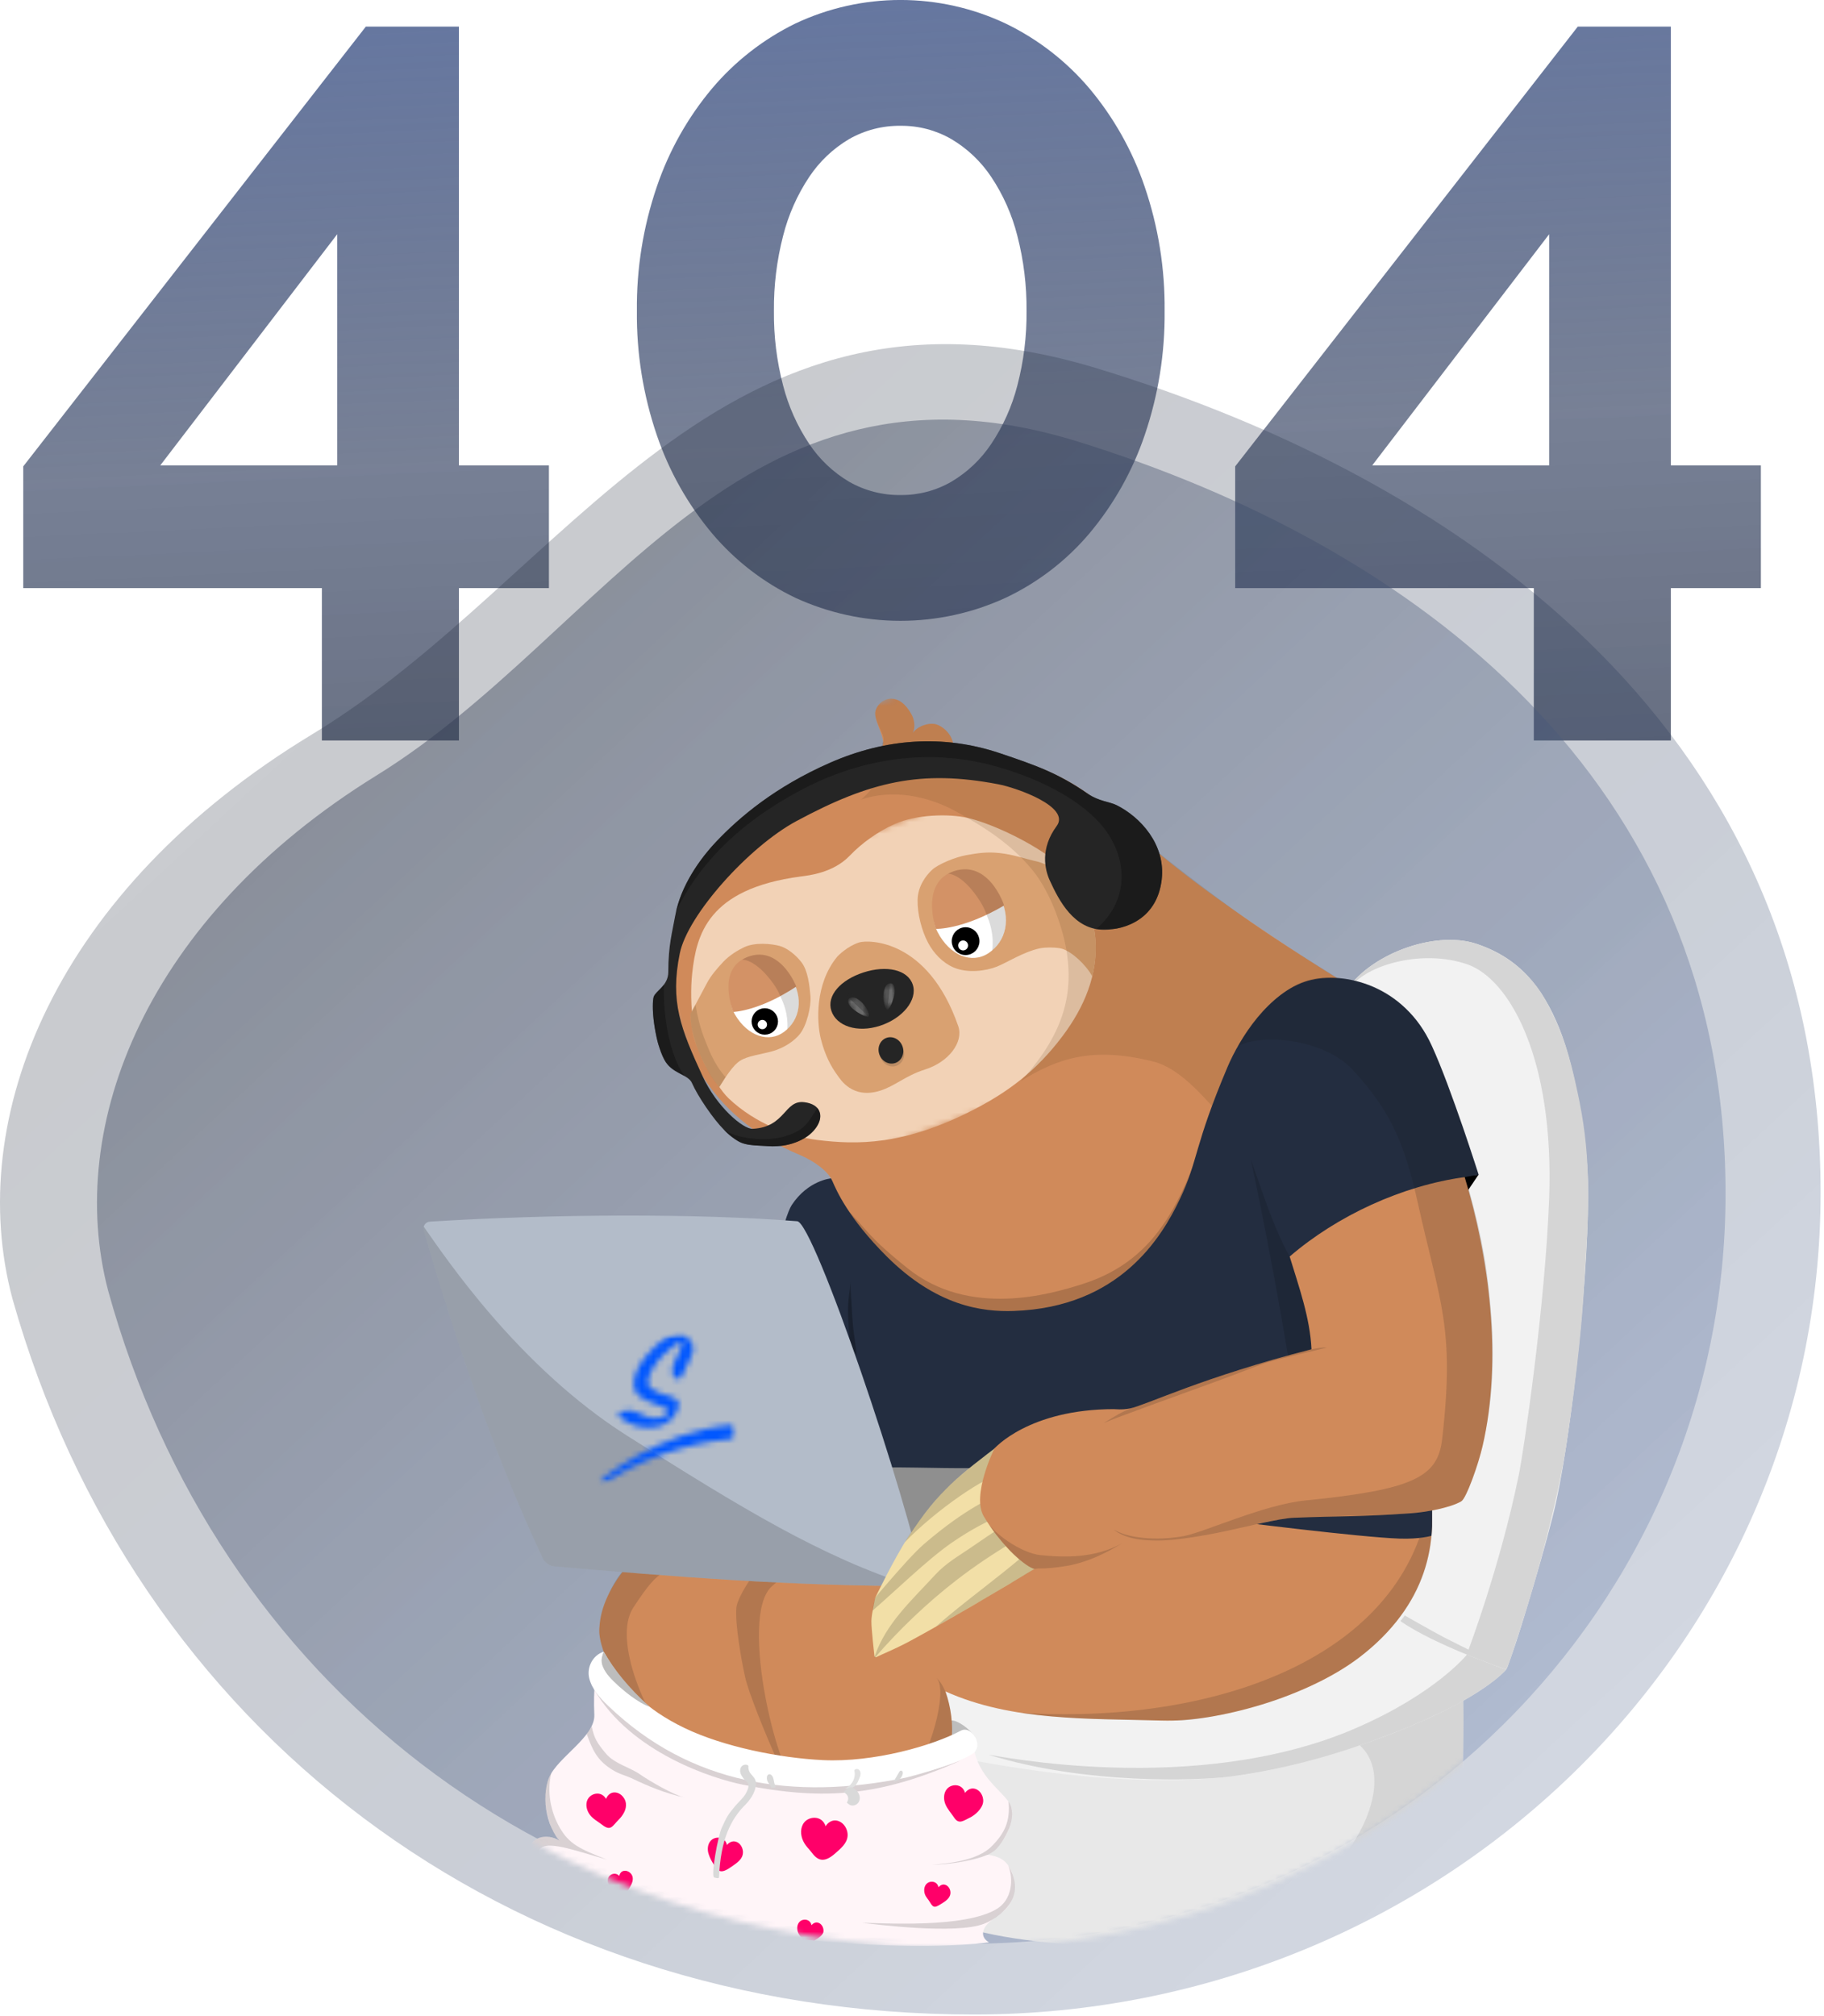 <svg width="314" height="347" viewBox="0 0 314 347" fill="none" xmlns="http://www.w3.org/2000/svg">
<g clip-path="url(#clip0_652_16247)" filter="url(#filter0_b_652_16247)">
<path d="M55.411 127.47V101.236H4V80.285L62.981 4.578H79.003V80.109H94.497V101.236H79.003V127.469L55.411 127.47ZM27.592 80.109H58.051V40.319L27.592 80.109ZM200.487 53.523C200.564 60.796 199.403 68.03 197.054 74.915C194.958 81.088 191.734 86.818 187.547 91.815C183.584 96.502 178.66 100.285 173.11 102.907C167.436 105.517 161.265 106.868 155.02 106.868C148.774 106.868 142.603 105.517 136.929 102.907C131.414 100.267 126.523 96.487 122.58 91.815C118.393 86.818 115.169 81.088 113.073 74.915C110.724 68.03 109.563 60.796 109.64 53.523C109.563 46.249 110.724 39.015 113.073 32.131C115.169 25.958 118.393 20.227 122.58 15.231C126.535 10.548 131.422 6.739 136.928 4.046C142.586 1.379 148.764 -0.004 155.018 -0.004C161.273 -0.004 167.451 1.379 173.109 4.046C178.651 6.721 183.569 10.531 187.544 15.229C191.731 20.225 194.955 25.956 197.051 32.129C199.401 39.013 200.563 46.248 200.487 53.523ZM176.718 53.523C176.759 49.158 176.226 44.807 175.133 40.582C174.223 36.976 172.704 33.552 170.643 30.458C168.873 27.798 166.526 25.571 163.777 23.944C161.129 22.416 158.119 21.625 155.062 21.655C151.947 21.61 148.877 22.401 146.171 23.944C143.422 25.571 141.075 27.798 139.305 30.458C137.244 33.552 135.725 36.976 134.815 40.582C133.722 44.807 133.189 49.158 133.23 53.523C133.185 57.858 133.718 62.181 134.815 66.376C135.736 69.95 137.254 73.343 139.305 76.412C141.075 79.071 143.422 81.298 146.171 82.926C148.877 84.469 151.947 85.259 155.062 85.215C158.119 85.244 161.129 84.454 163.777 82.926C166.526 81.298 168.873 79.071 170.643 76.412C172.694 73.343 174.212 69.95 175.133 66.376C176.23 62.181 176.763 57.858 176.718 53.523ZM264.044 127.47V101.236H212.634V80.285L271.616 4.578H287.638V80.109H303.132V101.236H287.638V127.469L264.044 127.47ZM236.228 80.109H266.687V40.319L236.228 80.109Z" fill="url(#paint0_linear_652_16247)" fill-opacity="0.8"/>
</g>
<g filter="url(#filter1_b_652_16247)">
<path d="M188.721 63.37C253.629 83.095 313.415 127.13 313.415 205.28C313.415 283.43 248.151 346.777 167.642 346.777C87.134 346.777 23.003 297.543 2.143 223.562C-6.18 192.458 9.473 153.202 53.783 126.376C98.093 99.551 123.813 43.644 188.721 63.37Z" fill="url(#paint1_linear_652_16247)" fill-opacity="0.4"/>
</g>
<g filter="url(#filter2_b_652_16247)">
<path d="M185.512 76.001C243.573 94 297.053 134.18 297.053 205.489C297.053 276.798 238.673 334.6 166.657 334.6C94.641 334.6 37.275 289.676 18.615 222.171C11.17 193.789 25.172 157.969 64.808 133.492C104.444 109.015 127.451 58.002 185.512 76.001Z" fill="url(#paint2_linear_652_16247)" fill-opacity="0.49"/>
</g>
<mask id="mask0_652_16247" style="mask-type:alpha" maskUnits="userSpaceOnUse" x="16" y="72" width="281" height="264">
<path d="M184.939 76.744C243.001 94.743 296.481 134.923 296.481 206.232C296.481 277.541 238.1 335.343 166.084 335.343C94.069 335.343 36.703 290.419 18.043 222.914C10.597 194.532 24.599 158.713 64.235 134.235C103.871 109.758 126.878 58.745 184.939 76.744Z" fill="#D9D9D9"/>
</mask>
<g mask="url(#mask0_652_16247)">
<path d="M251.869 291.254L251.862 305.912C251.862 306.914 251.31 307.826 250.436 308.314C241.67 313.203 234.672 321.198 230.978 330.532C230.555 331.598 229.491 332.069 228.358 332.248C206.308 335.73 178.579 336.57 163.001 330.82C161.652 330.322 157.936 327.052 157.936 327.052C157.936 327.052 160.99 309.051 159.64 300.113C159.417 298.626 160.438 297.235 161.923 297.005C189.745 292.665 220.311 294.71 248.551 288.578C250.26 288.207 251.871 289.509 251.869 291.254Z" fill="#E8E8E8"/>
<path d="M251.869 292.77C252.055 296.517 251.817 302.249 251.779 306.119C251.769 307.05 251.236 307.861 250.441 308.347C241.927 313.555 238.407 316.49 230.355 331.417C230.055 331.972 227.17 332.41 224.355 332.843C220.351 333.459 215.955 333.971 214.774 333.971C233.866 322.643 240.837 306.583 234.08 300.43C247.778 294.981 240.368 297.907 251.869 292.77Z" fill="#D5D5D5"/>
<path d="M231.481 170.966C235.424 164.382 246.861 160.06 254.151 162.466C261.44 164.873 265.495 169.819 268.39 176.929C271.284 184.039 273.207 196.629 273.364 203.346C273.685 217.18 270.832 244.904 267.906 258.429C266.495 264.961 261.661 280.928 260.506 284.118C259.481 286.953 259.545 287.164 259.04 287.667C251.371 295.336 227.022 304.003 211.999 305.786C188.112 308.618 157.889 301.513 141.192 296.933C136.134 295.546 152.343 300.751 152.847 301.106C153.657 301.673 154.763 300.985 154.642 300.004C154.563 299.383 154.523 298.6 154.549 297.616C154.661 293.518 158.174 290.204 161.999 288.733C165.826 287.262 170.979 289.219 174.064 286.519C203.038 261.155 208.519 268.219 216.555 250.664C224.59 233.11 226.427 213.419 227.465 194.139C227.922 185.667 228.667 175.665 231.481 170.966Z" fill="#F2F2F2"/>
<path d="M233.282 297.535C205.789 309.399 171.17 302.113 170.185 302.063C187.022 307.252 206.194 306.512 211.706 305.824C218.366 304.991 225.526 303.27 232.076 301.125C235.993 299.842 241.751 297.685 245.226 296.091C248.749 294.474 251.343 293.253 254.578 291.147C255.932 290.264 258.086 288.802 259.288 287.383C257.786 286.948 253.064 285.046 252.536 284.817C252.533 284.815 247.218 291.52 233.282 297.535Z" fill="#D5D5D5"/>
<mask id="mask1_652_16247" style="mask-type:luminance" maskUnits="userSpaceOnUse" x="103" y="101" width="202" height="181">
<path d="M142.932 259.541L274.728 281.897C274.823 281.868 304.466 175.925 304.437 175.829L210.121 101.204C210.093 101.108 199.101 105.817 199.008 105.845L104.074 135.621C103.978 135.649 103.926 135.752 103.955 135.847L142.703 259.427C142.734 259.519 142.837 259.572 142.932 259.541Z" fill="white"/>
</mask>
<g mask="url(#mask1_652_16247)">
<path d="M115.765 168.41C116.372 179.274 121.458 192.025 137.765 198.849C139.959 199.768 142.725 201.646 143.31 203.415C145.571 210.242 145.226 216.093 148.763 222.596C152.912 230.225 152.81 234.4 156.201 238.613C156.982 239.584 163.984 235.004 184.094 225.704C190.887 222.562 195.126 231.767 198.399 225.035C201.672 218.306 208.3 215.64 208.867 208.178C209.31 202.341 208.553 193.91 211.228 188.79C213.453 184.529 217.362 180.461 222.253 179.862C222.427 179.84 225.737 178.112 225.585 178.029C217.078 173.359 244.255 176.827 244.255 176.827C244.255 176.827 226.28 166.684 209.222 154.404C195.867 144.79 192.532 140.086 185.956 135.737C180.883 132.381 170.849 128.239 160.645 129.832C160.457 129.86 160.436 130.127 160.616 130.184C162.123 130.672 163.704 130.36 164.053 128.777C164.448 126.983 162.292 124.566 160.452 124.588C158.843 124.605 157.046 125.542 156.42 127.411C156.42 127.411 157.056 126.247 157.101 126.164C157.698 125.109 157.296 123.741 157.02 123.184C156.47 122.074 155.24 120.282 153.438 120.265C151.824 120.251 150.648 121.734 150.663 122.831C150.686 124.871 153.321 128.316 151.239 128.968C132.335 134.738 114.501 145.744 115.765 168.41Z" fill="#D08A5A"/>
</g>
<mask id="mask2_652_16247" style="mask-type:luminance" maskUnits="userSpaceOnUse" x="111" y="132" width="86" height="74">
<path d="M130.081 205.812L196.349 180.44C196.442 180.404 196.49 180.307 196.459 180.221L178.274 132.722C178.241 132.636 178.139 132.595 178.046 132.631L111.78 158.001C111.687 158.036 111.64 158.134 111.671 158.22L129.853 205.719C129.888 205.807 129.988 205.848 130.081 205.812Z" fill="white"/>
</mask>
<g mask="url(#mask2_652_16247)">
<path d="M137.838 150.879C139.164 150.703 143.417 150.282 146.259 147.318C148.363 145.121 151.172 143.102 154.066 141.827C157.744 140.206 163.273 140.046 166.517 140.779C170.194 141.612 176.475 144.433 180.791 147.575C184.908 150.574 188.086 156.178 188.545 161.405C189.104 167.775 186.605 173.428 182.938 178.324C178.284 184.537 173.288 188.081 167.726 190.964C155.609 197.245 147.426 197.062 140.706 196.234C136.156 195.674 130.053 193.463 125.438 189.076C124.1 187.805 122.974 185.741 121.941 184.235C119.316 180.407 118.604 172.595 119.164 167.52C119.882 160.991 121.77 153.007 137.838 150.879Z" fill="#F2D2B6"/>
</g>
<path d="M121.672 169.279C122.415 167.884 123.419 166.746 124.493 165.589C125.566 164.43 127.113 163.516 128.115 163.049C130.012 162.162 132.811 162.454 134.228 162.838C135.432 163.164 136.898 164.266 137.957 165.623C139.085 167.07 139.359 169.629 139.516 171.459C139.671 173.292 138.847 176.572 137.695 178C136.858 179.038 135.084 180.514 132.219 181.152C128.767 181.923 127.68 182.118 126.513 183.356C125.799 184.113 125.054 185.191 124.674 185.793C124.159 186.605 123.912 186.965 123.817 187.153C122.341 185.398 121.168 183.104 120.42 181.29C120.149 180.635 118.835 177.869 118.861 174.506C118.861 174.582 120.475 171.528 121.672 169.279Z" fill="#D9A171"/>
<path opacity="0.169" d="M118.861 174.532C118.861 174.532 118.895 175.765 119.016 176.655C119.087 177.172 119.566 179.231 120.192 180.756C121.106 182.984 122.134 185.165 123.81 187.157C124.571 185.957 124.905 185.412 124.905 185.412C124.905 185.412 123.215 183.689 121.901 180.373C121.256 178.745 120.361 176.838 119.732 172.92C119.271 173.789 118.861 174.532 118.861 174.532Z" fill="#523618"/>
<path d="M136.127 168.136C134.413 165.394 127.922 165.573 127.922 165.573C127.922 165.573 124.314 170.888 126.525 174.649C128.736 178.41 132.378 179.548 134.956 177.639C137.714 175.599 138.44 171.835 136.127 168.136Z" fill="white"/>
<path opacity="0.141" d="M134.332 171.476C134.78 172.475 135.708 174.351 135.546 177.165C136.479 176.241 137.095 175.187 137.371 173.904C137.645 172.633 137.5 171.169 136.998 169.883C136.17 170.412 135.613 170.788 134.332 171.476Z" fill="black"/>
<path d="M131.659 177.608C132.64 177.608 133.434 176.813 133.434 175.832C133.434 174.851 132.64 174.056 131.659 174.056C130.678 174.056 129.883 174.851 129.883 175.832C129.883 176.813 130.678 177.608 131.659 177.608Z" fill="black" stroke="black" stroke-miterlimit="10"/>
<path d="M131.238 177.167C131.681 177.167 132.04 176.808 132.04 176.365C132.04 175.922 131.681 175.563 131.238 175.563C130.795 175.563 130.436 175.922 130.436 176.365C130.436 176.808 130.795 177.167 131.238 177.167Z" fill="white"/>
<path d="M128.689 164.73C123.193 166.822 126.252 174.22 126.242 174.189C126.242 174.189 130.6 174.106 137.07 169.838C137.07 169.838 136.979 169.538 136.705 169.003C135.751 167.129 133.078 163.059 128.689 164.73Z" fill="#D39266"/>
<path opacity="0.129" d="M137.048 169.767C137.043 169.75 137.036 169.736 137.029 169.714C137.01 169.662 136.981 169.593 136.945 169.51C136.857 169.307 136.715 169.022 136.584 168.767C136.472 168.558 136.338 168.327 136.191 168.084C135.92 167.651 135.601 167.206 135.272 166.796C135.017 166.489 134.739 166.189 134.432 165.908C134.289 165.78 134.127 165.646 133.946 165.504C133.787 165.38 133.608 165.254 133.425 165.137C132.994 164.868 132.525 164.649 132.018 164.506C131.771 164.442 131.514 164.392 131.276 164.361C130.517 164.273 129.686 164.361 128.779 164.697C128.71 164.725 128.639 164.751 128.57 164.782C128.548 164.792 128.527 164.801 128.503 164.811C128.265 164.918 128.022 165.039 127.768 165.182C127.763 165.185 127.76 165.187 127.756 165.192C128.82 165.206 130.795 166.099 133.092 169.269C133.635 170.019 134.039 170.762 134.337 171.476C135.198 171.012 136.112 170.471 137.074 169.836C137.069 169.838 137.062 169.812 137.048 169.767Z" fill="black"/>
<path d="M160.481 149.712C159.424 150.686 158.015 152.511 157.963 154.889C157.91 157.267 158.655 160.186 159.769 162.287C160.726 164.089 162.259 165.713 164.13 166.527C166.574 167.591 169.768 167.129 171.613 166.393C173.336 165.706 176.13 163.885 178.956 163.254C179.919 163.037 181.947 163.059 182.799 163.306C184.485 163.799 186.917 166.024 188.033 168.067C189.319 162.785 188.381 159.46 187.407 156.356C186.498 153.456 185.146 151.307 185.146 151.307C185.146 151.307 184.654 151.057 184.139 150.828C182.861 150.26 179.969 148.627 178.606 148.317C176.187 147.77 174.519 147.113 172.053 146.841C169.975 146.613 168.414 146.837 166.357 147.203C164.372 147.558 161.492 148.781 160.481 149.712Z" fill="#D9A171"/>
<path d="M171.949 154.009C170.285 150.988 163.385 150.807 163.385 150.807C163.385 150.807 159.25 156.27 161.385 160.407C163.52 164.544 167.319 165.965 170.166 164.077C173.21 162.057 174.195 158.084 171.949 154.009Z" fill="white"/>
<path opacity="0.141" d="M169.854 157.47C170.273 158.562 171.151 160.616 170.82 163.606C171.863 162.675 172.577 161.585 172.943 160.233C173.308 158.893 173.234 157.324 172.774 155.925C171.865 156.439 171.251 156.808 169.854 157.47Z" fill="black"/>
<path d="M166.226 163.901C167.269 163.901 168.114 163.053 168.114 162.007C168.114 160.96 167.269 160.112 166.226 160.112C165.184 160.112 164.339 160.96 164.339 162.007C164.339 163.053 165.184 163.901 166.226 163.901Z" fill="black" stroke="black" stroke-miterlimit="10"/>
<path d="M165.798 163.606C166.268 163.606 166.65 163.223 166.65 162.749C166.65 162.276 166.268 161.893 165.798 161.893C165.327 161.893 164.946 162.276 164.946 162.749C164.946 163.223 165.327 163.606 165.798 163.606Z" fill="white"/>
<path d="M164.246 149.953C158.293 151.871 161.121 159.936 161.111 159.9C161.111 159.9 165.743 160.06 172.855 155.877C172.855 155.877 172.777 155.554 172.515 154.966C171.608 152.916 168.999 148.42 164.246 149.953Z" fill="#D39266"/>
<path opacity="0.129" d="M172.831 155.801C172.827 155.784 172.822 155.768 172.815 155.746C172.815 155.744 172.815 155.744 172.815 155.742C172.796 155.684 172.772 155.611 172.739 155.52C172.655 155.299 172.522 154.985 172.396 154.709C172.289 154.478 172.163 154.225 172.017 153.959C171.753 153.48 171.441 152.99 171.115 152.535C170.863 152.195 170.582 151.857 170.273 151.54C170.127 151.397 169.966 151.243 169.78 151.081C169.618 150.94 169.435 150.795 169.249 150.66C168.807 150.348 168.321 150.086 167.79 149.907C167.531 149.826 167.262 149.757 167.009 149.71C166.21 149.574 165.32 149.619 164.339 149.924C164.263 149.95 164.187 149.974 164.11 150.003C164.087 150.012 164.063 150.019 164.039 150.029C163.78 150.129 163.513 150.245 163.237 150.383C163.232 150.386 163.227 150.388 163.223 150.391C164.351 150.467 166.395 151.531 168.657 155.044C169.192 155.875 169.578 156.691 169.851 157.47C170.792 157.025 171.794 156.501 172.853 155.877C172.853 155.877 172.846 155.849 172.831 155.801Z" fill="black"/>
<path d="M144.112 164.704C140.264 169.384 140.602 175.984 141.297 178.791C141.992 181.595 143.053 183.594 144.184 185.125C144.667 185.782 146.712 189.259 151.529 187.748C154.057 186.955 155.906 185.151 159.21 184.115C163.356 182.816 165.905 179.362 164.965 176.646C159.733 161.552 149.442 161.75 147.897 162.235C145.952 162.845 144.324 164.447 144.112 164.704Z" fill="#D9A171"/>
<path opacity="0.161" d="M154.333 183.452C155.419 183.05 155.943 181.761 155.503 180.574C155.063 179.387 153.826 178.751 152.74 179.153C151.654 179.556 151.131 180.844 151.57 182.031C152.01 183.218 153.247 183.854 154.333 183.452Z" fill="#252525"/>
<path d="M154.169 182.966C155.261 182.562 155.79 181.271 155.35 180.084C154.91 178.897 153.668 178.263 152.576 178.668C151.484 179.072 150.955 180.363 151.395 181.55C151.835 182.737 153.077 183.371 154.169 182.966Z" fill="#252525"/>
<path d="M143.12 173.999C142.268 171.388 144.7 168.681 148.637 167.4C152.571 166.117 156.282 166.893 157.134 169.505C157.986 172.116 155.42 175.294 151.486 176.577C147.552 177.86 143.972 176.61 143.12 173.999Z" fill="#252525"/>
<mask id="mask3_652_16247" style="mask-type:luminance" maskUnits="userSpaceOnUse" x="151" y="169" width="4" height="5">
<path d="M152.719 173.806L154.818 173.121C154.913 173.09 154.963 172.987 154.932 172.895L153.745 169.248C153.714 169.153 153.611 169.103 153.519 169.134L151.419 169.819C151.324 169.85 151.274 169.952 151.305 170.045L152.493 173.692C152.524 173.787 152.626 173.837 152.719 173.806Z" fill="white"/>
</mask>
<g mask="url(#mask3_652_16247)">
<g opacity="0.122">
<mask id="mask4_652_16247" style="mask-type:luminance" maskUnits="userSpaceOnUse" x="151" y="169" width="4" height="5">
<path d="M152.719 173.806L154.818 173.121C154.913 173.09 154.963 172.987 154.932 172.895L153.745 169.248C153.714 169.153 153.611 169.103 153.519 169.134L151.419 169.819C151.324 169.85 151.274 169.952 151.305 170.045L152.493 173.692C152.524 173.787 152.626 173.837 152.719 173.806Z" fill="white"/>
</mask>
<g mask="url(#mask4_652_16247)">
<path d="M152.074 171.476C152.129 169.881 152.709 169.222 153.328 169.25C153.945 169.279 154.216 170.248 153.883 171.505C153.709 172.159 153.404 173.187 152.936 173.702C152.574 174.099 152.029 172.816 152.074 171.476Z" fill="white"/>
</g>
</g>
</g>
<mask id="mask5_652_16247" style="mask-type:luminance" maskUnits="userSpaceOnUse" x="145" y="171" width="5" height="5">
<path d="M145.845 172.168L147.314 175.713C147.352 175.805 147.457 175.848 147.55 175.81L149.589 174.965C149.682 174.927 149.725 174.822 149.687 174.73L148.218 171.185C148.18 171.092 148.076 171.05 147.983 171.088L145.943 171.933C145.85 171.971 145.807 172.078 145.845 172.168Z" fill="white"/>
</mask>
<g mask="url(#mask5_652_16247)">
<g opacity="0.122">
<mask id="mask6_652_16247" style="mask-type:luminance" maskUnits="userSpaceOnUse" x="145" y="170" width="5" height="6">
<path d="M147.242 175.925L149.644 175.142C149.739 175.111 149.789 175.008 149.758 174.915L148.511 171.09C148.48 170.995 148.378 170.945 148.285 170.976L145.883 171.759C145.788 171.79 145.738 171.892 145.769 171.985L147.016 175.81C147.047 175.903 147.15 175.953 147.242 175.925Z" fill="white"/>
</mask>
<g mask="url(#mask6_652_16247)">
<path d="M148.563 172.773C147.485 171.597 146.614 171.474 146.164 171.897C145.714 172.321 146.138 173.233 147.209 173.971C147.766 174.356 148.668 174.937 149.356 175.023C149.889 175.092 149.47 173.761 148.563 172.773Z" fill="white"/>
</g>
</g>
</g>
<mask id="mask7_652_16247" style="mask-type:luminance" maskUnits="userSpaceOnUse" x="151" y="169" width="4" height="5">
<path d="M152.719 173.806L154.818 173.121C154.913 173.09 154.963 172.987 154.932 172.895L153.745 169.248C153.714 169.153 153.611 169.103 153.519 169.134L151.419 169.819C151.324 169.85 151.274 169.952 151.305 170.045L152.493 173.692C152.524 173.787 152.626 173.837 152.719 173.806Z" fill="white"/>
</mask>
<g mask="url(#mask7_652_16247)">
<g opacity="0.122">
<mask id="mask8_652_16247" style="mask-type:luminance" maskUnits="userSpaceOnUse" x="151" y="169" width="4" height="5">
<path d="M152.719 173.806L154.818 173.121C154.913 173.09 154.963 172.987 154.932 172.895L153.745 169.248C153.714 169.153 153.611 169.103 153.519 169.134L151.419 169.819C151.324 169.85 151.274 169.952 151.305 170.045L152.493 173.692C152.524 173.787 152.626 173.837 152.719 173.806Z" fill="white"/>
</mask>
<g mask="url(#mask8_652_16247)">
<path d="M152.074 171.476C152.129 169.881 152.709 169.222 153.328 169.25C153.945 169.279 154.216 170.248 153.883 171.505C153.709 172.159 153.404 173.187 152.936 173.702C152.574 174.099 152.029 172.816 152.074 171.476Z" fill="white"/>
</g>
</g>
</g>
<mask id="mask9_652_16247" style="mask-type:luminance" maskUnits="userSpaceOnUse" x="145" y="171" width="5" height="5">
<path d="M145.845 172.168L147.314 175.713C147.352 175.805 147.457 175.848 147.55 175.81L149.589 174.965C149.682 174.927 149.725 174.822 149.687 174.73L148.218 171.185C148.18 171.092 148.076 171.05 147.983 171.088L145.943 171.933C145.85 171.971 145.807 172.078 145.845 172.168Z" fill="white"/>
</mask>
<g mask="url(#mask9_652_16247)">
<g opacity="0.122">
<mask id="mask10_652_16247" style="mask-type:luminance" maskUnits="userSpaceOnUse" x="145" y="170" width="5" height="6">
<path d="M147.242 175.925L149.644 175.142C149.739 175.111 149.789 175.008 149.758 174.915L148.511 171.09C148.48 170.995 148.378 170.945 148.285 170.976L145.883 171.759C145.788 171.79 145.738 171.892 145.769 171.985L147.016 175.81C147.047 175.903 147.15 175.953 147.242 175.925Z" fill="white"/>
</mask>
<g mask="url(#mask10_652_16247)">
<path d="M148.563 172.773C147.485 171.597 146.614 171.474 146.164 171.897C145.714 172.321 146.138 173.233 147.209 173.971C147.766 174.356 148.668 174.937 149.356 175.023C149.889 175.092 149.47 173.761 148.563 172.773Z" fill="white"/>
</g>
</g>
</g>
<mask id="mask11_652_16247" style="mask-type:luminance" maskUnits="userSpaceOnUse" x="151" y="169" width="4" height="5">
<path d="M152.719 173.806L154.818 173.121C154.913 173.09 154.963 172.987 154.932 172.895L153.745 169.248C153.714 169.153 153.611 169.103 153.519 169.134L151.419 169.819C151.324 169.85 151.274 169.952 151.305 170.045L152.493 173.692C152.524 173.787 152.626 173.837 152.719 173.806Z" fill="white"/>
</mask>
<g mask="url(#mask11_652_16247)">
<g opacity="0.122">
<mask id="mask12_652_16247" style="mask-type:luminance" maskUnits="userSpaceOnUse" x="151" y="169" width="4" height="5">
<path d="M152.719 173.806L154.818 173.121C154.913 173.09 154.963 172.987 154.932 172.895L153.745 169.248C153.714 169.153 153.611 169.103 153.519 169.134L151.419 169.819C151.324 169.85 151.274 169.952 151.305 170.045L152.493 173.692C152.524 173.787 152.626 173.837 152.719 173.806Z" fill="white"/>
</mask>
<g mask="url(#mask12_652_16247)">
<path d="M152.074 171.476C152.129 169.881 152.709 169.222 153.328 169.25C153.945 169.279 154.216 170.248 153.883 171.505C153.709 172.159 153.404 173.187 152.936 173.702C152.574 174.099 152.029 172.816 152.074 171.476Z" fill="white"/>
</g>
</g>
</g>
<mask id="mask13_652_16247" style="mask-type:luminance" maskUnits="userSpaceOnUse" x="145" y="171" width="5" height="5">
<path d="M145.845 172.168L147.314 175.713C147.352 175.805 147.457 175.848 147.55 175.81L149.589 174.965C149.682 174.927 149.725 174.822 149.687 174.73L148.218 171.185C148.18 171.092 148.076 171.05 147.983 171.088L145.943 171.933C145.85 171.971 145.807 172.078 145.845 172.168Z" fill="white"/>
</mask>
<g mask="url(#mask13_652_16247)">
<g opacity="0.122">
<mask id="mask14_652_16247" style="mask-type:luminance" maskUnits="userSpaceOnUse" x="145" y="170" width="5" height="6">
<path d="M147.242 175.925L149.644 175.142C149.739 175.111 149.789 175.008 149.758 174.915L148.511 171.09C148.48 170.995 148.378 170.945 148.285 170.976L145.883 171.759C145.788 171.79 145.738 171.892 145.769 171.985L147.016 175.81C147.047 175.903 147.15 175.953 147.242 175.925Z" fill="white"/>
</mask>
<g mask="url(#mask14_652_16247)">
<path d="M148.563 172.773C147.485 171.597 146.614 171.474 146.164 171.897C145.714 172.321 146.138 173.233 147.209 173.971C147.766 174.356 148.668 174.937 149.356 175.023C149.889 175.092 149.47 173.761 148.563 172.773Z" fill="white"/>
</g>
</g>
</g>
<mask id="mask15_652_16247" style="mask-type:luminance" maskUnits="userSpaceOnUse" x="-98" y="5" width="558" height="482">
<path d="M-96.974 150.914L350.41 5.098C350.505 5.067 350.605 5.119 350.636 5.212L459.964 340.689C459.995 340.784 459.942 340.884 459.849 340.915L12.466 486.734C12.371 486.765 12.271 486.713 12.24 486.62L-97.088 151.143C-97.119 151.048 -97.066 150.945 -96.974 150.914Z" fill="white"/>
</mask>
<g mask="url(#mask15_652_16247)">
<g opacity="0.322">
<mask id="mask16_652_16247" style="mask-type:luminance" maskUnits="userSpaceOnUse" x="150" y="168" width="5" height="7">
<path d="M151.883 174.218L154.63 173.323C154.725 173.292 154.775 173.189 154.744 173.097L153.171 168.267C153.14 168.172 153.038 168.122 152.945 168.153L150.198 169.048C150.103 169.079 150.053 169.181 150.084 169.274L151.657 174.104C151.686 174.196 151.788 174.249 151.883 174.218Z" fill="white"/>
</mask>
<g mask="url(#mask16_652_16247)">
<path d="M153.116 168.098C153.264 169.76 153.035 171.426 152.809 173.078C152.778 173.311 152.743 173.549 152.631 173.756C152.519 173.963 152.307 174.132 152.072 174.128C151.805 174.123 151.586 173.894 151.505 173.64C151.422 173.387 151.448 173.113 151.474 172.849C151.55 172.08 151.624 171.312 151.7 170.543C151.748 170.048 151.8 169.543 152.005 169.093C152.21 168.641 152.605 168.243 153.116 168.098Z" fill="#252525"/>
</g>
</g>
</g>
<mask id="mask17_652_16247" style="mask-type:luminance" maskUnits="userSpaceOnUse" x="-98" y="5" width="558" height="482">
<path d="M-96.974 150.914L350.41 5.098C350.505 5.067 350.605 5.119 350.636 5.212L459.964 340.689C459.995 340.784 459.942 340.884 459.849 340.915L12.466 486.734C12.371 486.765 12.271 486.713 12.24 486.62L-97.088 151.143C-97.119 151.048 -97.066 150.945 -96.974 150.914Z" fill="white"/>
</mask>
<g mask="url(#mask17_652_16247)">
<g opacity="0.322">
<mask id="mask18_652_16247" style="mask-type:luminance" maskUnits="userSpaceOnUse" x="145" y="170" width="6" height="6">
<path d="M147.204 175.815L150.025 174.896C150.12 174.865 150.17 174.763 150.139 174.67L148.678 170.185C148.647 170.09 148.544 170.04 148.451 170.071L145.631 170.99C145.536 171.021 145.486 171.123 145.517 171.216L146.978 175.701C147.007 175.793 147.109 175.846 147.204 175.815Z" fill="white"/>
</mask>
<g mask="url(#mask18_652_16247)">
<path d="M145.531 171.223C146.738 172.363 147.945 173.504 149.149 174.646C149.273 174.763 149.399 174.882 149.558 174.939C149.718 174.996 149.918 174.975 150.025 174.844C150.177 174.656 150.065 174.377 149.939 174.17C149.17 172.92 148.009 171.954 146.759 171.185C146.528 171.045 146.283 170.904 146.012 170.9C145.743 170.892 145.407 171.107 145.531 171.223Z" fill="#252525"/>
</g>
</g>
</g>
<mask id="mask19_652_16247" style="mask-type:luminance" maskUnits="userSpaceOnUse" x="-109" y="20" width="556" height="478">
<path d="M-108.329 160.9L340.656 20.094C340.751 20.065 340.851 20.117 340.882 20.213L446.452 356.889C446.48 356.984 446.428 357.084 446.333 357.115L-2.653 497.921C-2.748 497.95 -2.848 497.898 -2.879 497.802L-108.448 161.126C-108.477 161.031 -108.424 160.931 -108.329 160.9Z" fill="white"/>
</mask>
<g mask="url(#mask19_652_16247)">
<g opacity="0.141">
<mask id="mask20_652_16247" style="mask-type:luminance" maskUnits="userSpaceOnUse" x="143" y="97" width="108" height="108">
<path d="M169.04 204.243L250.798 178.605V178.602L225.38 97.543L143.622 123.183L169.037 204.243H169.04Z" fill="white"/>
</mask>
<g mask="url(#mask20_652_16247)">
<path d="M240.787 175.072C232.152 169.183 222.488 164.028 212.313 156.577C204.787 151.069 197.861 145.697 193.903 142.067C187.119 135.842 180.503 131.522 171.663 130.089C170.104 129.837 168.692 129.649 167.49 129.56C165.71 129.43 164.615 129.463 163.749 129.518C163.889 129.234 164.07 128.961 164.084 128.599C164.177 126.128 161.683 124.657 160.766 124.609C159.845 124.559 159.65 124.657 159.136 124.805C158.336 125.033 157.632 125.512 157.103 126.166C157.708 125.109 157.27 123.624 156.963 123.072C156.363 121.986 155.24 120.284 153.438 120.268C151.824 120.253 150.648 121.736 150.663 122.834C150.684 124.683 152.783 126.899 151.888 127.932C151.888 127.932 151.857 127.961 151.857 127.963C152.45 131.543 151.065 135.447 148.166 137.663C153.554 135.792 159.66 136.959 164.651 139.72C169.644 142.481 174.15 145.383 177.758 149.803C181.083 153.876 183.183 160.443 183.704 164.332C184.473 170.076 183.97 177.2 175.73 186.1C182.023 182.175 188.086 180.097 198.57 182.737C202.871 183.82 206.701 188.24 209.659 191.501C209.912 190.587 210.202 189.681 210.55 188.783" fill="#523618"/>
</g>
</g>
</g>
<path d="M254.537 202.196L250.629 202.608L252.481 205.248L254.537 202.196Z" fill="black"/>
<path d="M163.216 296.357C163.699 296 164.384 296.195 164.92 296.464C166.043 297.031 167.029 297.873 167.762 298.897C166.334 299.418 164.905 299.942 163.477 300.463C163.523 299.095 163.389 297.716 163.216 296.357Z" fill="#BDBDBD"/>
<path d="M115.993 263.709C113.197 265.846 110.217 266.658 108.048 269.431C105.88 272.204 103.388 275.739 103.169 280.421C103.007 283.841 106.147 289.407 108.07 292.239C111.304 297 114.784 301.977 119.99 304.436C123.253 305.976 126.916 306.386 130.503 306.773C136.208 307.39 141.916 308.004 147.621 308.621C151.839 309.075 156.504 309.42 159.924 306.909C164.534 303.527 164.629 296.569 162.766 291.163C174.3 296.35 187.415 295.779 200.053 296.183C209.467 296.486 225.076 292.151 234.013 285.301C245.671 276.365 247.842 265.337 245.917 255.606C244.814 250.043 234.085 250.855 228.434 250.403C207.606 248.736 186.777 247.07 165.946 245.404C159.693 244.904 153.243 244.425 147.29 246.399C143.22 247.748 139.607 250.174 136.051 252.573C127.594 258.281 119.778 260.819 115.993 263.709Z" fill="#D08A5A"/>
<path opacity="0.161" d="M120.758 269.165C114.237 270.702 114.032 269.06 109.005 276.76C105.342 282.371 111.518 296.334 116.386 301.201C113.073 299.29 108.569 293.637 105.52 287.943C105.349 287.624 104.952 286.779 104.449 285.675C103.997 284.682 103.535 283.132 103.438 282.711C103.312 282.152 103.138 281.34 103.164 280.685C103.262 278.217 103.709 276.748 104.747 274.48C106.175 271.352 108.738 267.532 111.307 268.993C116.859 272.154 116.738 267.741 123.112 268.198C121.201 268.91 119.292 269.619 120.758 269.165Z" fill="#141414"/>
<path opacity="0.161" d="M144.353 265.334C139.335 265.758 139.716 267.141 132.904 273.04C126.918 278.224 134.368 307.821 137.66 307.545C139.709 317.714 129.382 293.677 128.277 288.719C127.63 285.81 126.514 279.495 126.761 276.758C126.956 274.615 131.205 268.448 131.567 269.757C132.454 272.978 135.61 264.956 137.65 263.556C142.168 260.46 141.823 263.233 146.259 264.77C144.729 265.158 143.198 265.542 144.353 265.334Z" fill="#141414"/>
<path opacity="0.161" d="M161.22 288.854C163.367 291.002 159.799 302.751 157.138 305.412C155.477 307.074 161.018 303.851 160.118 306.021C161.525 305.738 161.782 305.015 162.618 303.708C163.348 302.565 163.905 300.099 163.905 297.762C163.903 295.248 163.215 290.564 161.22 288.854Z" fill="#141414"/>
<path opacity="0.161" d="M175.759 294.841C178.815 295.334 182.097 295.558 185.356 295.765C188.983 295.996 198.454 296.16 202.593 296.16C207.22 296.16 215.941 294.068 220.911 292.178C230.848 288.4 236.817 283.98 241.22 278.048C245.362 272.468 247.366 265.616 246.197 257.215C242.306 285.725 208.412 296.926 175.759 294.841Z" fill="#141414"/>
<path opacity="0.161" d="M111.538 296.745C111.062 297.309 111.085 298.092 111.495 298.709C111.904 299.325 113.078 300.875 113.773 301.425C118.571 305.214 128.451 309.318 136.953 309.223C142.501 309.161 147.559 307.185 153.107 307.128C154.816 307.111 156.584 307.28 158.189 306.693C159.793 306.102 161.173 304.71 160.728 303.06C157.598 304.038 155.078 304.691 152.138 305.207C145.083 306.452 138.957 306.402 132.469 305.429C130.757 305.171 128.872 304.864 127.18 304.479C124.614 303.891 122.398 303.262 120.142 302.322C118.854 301.787 117.7 301.246 116.545 300.582C116.212 300.389 115.872 300.18 115.541 299.978C115.051 299.678 114.187 299.075 113.435 298.476C113.054 298.171 112.692 297.85 112.463 297.645C112.085 297.307 111.83 297.045 111.83 297.045C111.754 296.971 111.654 296.862 111.538 296.745Z" fill="#141414"/>
<g opacity="0.169">
<mask id="mask21_652_16247" style="mask-type:luminance" maskUnits="userSpaceOnUse" x="142" y="182" width="83" height="58">
<path d="M162.401 239.384L223.388 213.786C223.498 213.741 224.266 213.617 224.223 213.515L210.664 182.908C210.621 182.804 210.495 182.758 210.385 182.804L142.734 207.928C142.625 207.973 144.236 214.048 144.279 214.15L162.123 239.282C162.166 239.384 162.289 239.432 162.401 239.384Z" fill="white"/>
</mask>
<g mask="url(#mask21_652_16247)">
<path d="M144.827 207.15C149.677 212.084 149.106 212.584 156.216 218.301C166.907 226.902 180.846 222.788 186.365 221.032C199.991 216.7 203.805 205.576 208.512 192.173C208.598 191.93 211.642 189.273 211.602 189.526C209.376 202.889 203.462 217.421 192.275 225.683C189.114 228.016 185.618 230.067 181.769 230.882C173.534 232.624 164.442 233.626 158.622 228.139C154.326 224.088 148.066 215.102 146.114 210.13" fill="black"/>
</g>
</g>
<path d="M102.312 295.167C102.474 298.976 96.026 302.468 94.529 305.972C93.032 309.475 94.191 315.381 97.197 317.723C95.928 315.807 92.277 315.536 91.399 317.659C90.521 319.782 91.678 323.353 93.487 324.769C95.295 326.185 97.871 326.749 100.108 327.278C145.781 338.042 170.27 334.355 170.27 334.355C170.27 334.355 168.797 333.657 169.347 332.198C169.897 330.736 171.665 330.001 172.819 328.951C175.53 326.488 174.75 322.931 173.686 321.291C172.622 319.651 171.175 319.48 169.604 319.173C171.277 319.865 175.84 313.239 173.643 310.175C171.853 307.681 167.921 305.436 167.433 299.583C158.803 302.703 148.766 304.9 138.081 303.929C127.397 302.958 115.191 300.442 108.777 292.294C106.458 289.347 105.678 287.591 104.028 285.089C103.919 285.917 101.927 286.117 102.312 295.167Z" fill="#FFF5F8"/>
<path opacity="0.161" d="M173.617 310.104C173.931 313.457 172.998 315.543 170.687 317.851C168.361 320.177 163.689 320.772 160.407 320.994C163.544 320.994 168.406 320.16 170.501 319.035C171.953 318.254 173.031 316.29 173.686 314.776C174.34 313.262 174.502 311.372 173.617 310.104Z" fill="#141414"/>
<path opacity="0.161" d="M101.007 298.49C102.05 301.413 102.878 303.091 105.465 304.684C106.772 305.488 107.538 305.531 109.026 306.245C111.53 307.445 114.562 308.713 117.783 309.411C115.886 308.944 111.88 306.624 110.111 305.395C108.481 304.262 105.741 303.581 104.311 301.863C102.804 300.056 102.264 299.228 101.857 297.128C101.712 297.557 101.774 297.324 101.526 297.733C101.269 298.154 101.267 298.059 101.007 298.49Z" fill="#141414"/>
<path opacity="0.161" d="M173.598 321.158C174.581 323.762 174.062 327.038 171.715 328.53C166.215 332.029 151.469 330.994 148.404 330.994C150.484 331.234 164.62 333.048 169.435 331.146C171.084 330.494 173.386 328.868 174.245 326.959C175.104 325.05 174.702 323.043 173.598 321.158Z" fill="#141414"/>
<path opacity="0.161" d="M94.907 305.203C94.145 308.364 94.738 311.796 96.359 314.614C97.98 317.433 99.791 318.268 104.478 320.111C96.676 317.878 91.761 315.817 92.539 320.694C92.927 323.124 95.314 324.833 97.611 325.723C102.338 327.556 107.42 328.787 112.358 329.934C108.622 329.215 105.863 328.618 102.145 327.754C99.053 327.035 95.283 326.402 93.293 324.612C92.872 324.233 92.567 323.769 92.21 323.257C91.275 321.92 90.73 318.97 91.463 317.521C92.198 316.064 94.41 315.748 96.223 316.8C95.754 316.162 95.181 315.374 94.843 314.434C93.777 311.472 93.284 308.073 94.907 305.203Z" fill="#141414"/>
<path opacity="0.161" d="M102.319 290.901C108.605 301.665 122.672 306.174 127.913 307.219C142.089 310.049 151.719 309.118 165.405 303.051C154.837 307.064 143.184 308.173 132.05 306.228C120.918 304.286 110.762 298.661 102.319 290.901Z" fill="#141414"/>
<path d="M103.926 284.325C102.069 284.898 100.974 286.981 101.429 288.869C101.883 290.756 103.269 292.268 104.671 293.613C118.849 307.238 136.596 309.944 155.863 306.019C156.52 305.886 164.063 303.917 167.321 301.97C169.549 300.639 167.281 296.919 165.417 297.912C160.561 300.499 150.472 303.401 141.663 302.984C134.225 302.632 124.497 300.678 117.795 297.436C111.092 294.194 107.348 290.304 103.926 284.325Z" fill="white"/>
<path d="M231.906 170.831C234.175 166.301 244.543 163.218 252.585 165.996C259.833 168.498 267.597 182.147 266.681 206.395C265.981 224.909 262.322 249.662 261.461 253.89C258.186 269.938 252.585 284.563 252.585 284.563L259.3 287.157C259.3 287.157 251.131 283.175 248.57 281.845C246.763 280.907 241.822 278.081 241.822 278.081C241.822 278.081 241.729 278.272 241.08 279.048C246.985 283.201 259.266 287.381 259.266 287.381C259.266 287.381 259.378 287.286 259.657 286.548C260.118 285.317 261.037 282.556 262.67 277.341C264.667 270.959 268.151 258.534 269.661 248.615C271.698 235.226 272.429 226.302 272.683 221.558C273.036 214.983 273.545 210.139 273.359 202.958C273.214 197.267 272.643 192.992 271.565 187.974C270.236 181.79 269.075 177.657 266.031 172.114C264.753 169.786 262.879 167.653 260.911 166.075C258.943 164.497 256.879 163.478 254.701 162.657C252.557 161.847 250.645 161.75 248.82 161.812C246.53 161.89 243.691 162.457 240.844 163.63C237.99 164.806 235.144 166.52 232.87 169.076C232.361 169.648 232.168 170.214 231.906 170.831Z" fill="#D5D5D5"/>
<path d="M128.991 228.518C131.364 239.982 142.501 259.343 142.501 259.343L176.899 265.304C176.899 265.304 183.861 257.894 211.74 261.786C212.68 261.917 234.063 264.616 240.908 264.854C244.455 264.978 246.428 264.366 246.428 264.366C246.428 264.366 246.502 263.38 246.528 262.733C246.554 262.057 246.528 258.596 246.528 258.596C246.528 258.596 224.695 235.45 227.392 233.398C227.508 233.31 228.622 235.969 222.372 217.123C230.652 210.14 243.139 203.817 254.547 202.225C254.547 202.225 249.87 187.446 246.459 179.967C241.746 169.629 231.355 167.079 225.164 168.834C218.445 170.736 213.368 178.833 211.328 183.646C205.473 197.474 206.33 199.645 203.109 206.417C199.953 213.048 192.72 225.04 174.521 225.669C169.13 225.855 161.221 224.855 152.619 216.252C146.028 209.661 143.977 204.889 143.317 203.36C143.215 203.122 143.048 202.849 143.048 202.849C143.048 202.849 139.112 203.17 136.298 207.431C134.911 209.53 132.764 219.778 132.764 219.778" fill="#232D40"/>
<g opacity="0.141">
<mask id="mask22_652_16247" style="mask-type:luminance" maskUnits="userSpaceOnUse" x="200" y="192" width="72" height="146">
<path d="M243.689 337.751L271.784 328.968C271.867 328.942 271.915 328.856 271.889 328.778L229.353 192.701C229.329 192.623 229.241 192.577 229.158 192.604L201.062 201.387C200.979 201.413 200.931 201.499 200.958 201.577L243.493 337.654C243.52 337.735 243.605 337.778 243.689 337.751Z" fill="white"/>
</mask>
<g mask="url(#mask22_652_16247)">
<path d="M215.329 199.619C215.329 199.619 219.92 220.38 223.935 247.256C224.975 254.228 228.596 246.792 228.596 255.578C228.596 258.291 234.298 261.41 230.771 245.669C229.055 238.011 227.018 229.28 225.413 219.461V219.58C225.166 216.514 225.899 222.998 222.574 217.202C222.574 217.202 220.808 214.748 218.223 207.783L215.329 199.619Z" fill="black"/>
</g>
</g>
<g opacity="0.278">
<mask id="mask23_652_16247" style="mask-type:luminance" maskUnits="userSpaceOnUse" x="144" y="220" width="5" height="14">
<path d="M146.366 233.181L148.449 232.819C148.535 232.805 148.592 232.724 148.578 232.638L146.493 220.634C146.478 220.548 146.397 220.491 146.312 220.506L144.229 220.867C144.143 220.882 144.086 220.963 144.101 221.048L146.186 233.052C146.2 233.138 146.281 233.195 146.366 233.181Z" fill="white"/>
</mask>
<g mask="url(#mask23_652_16247)">
<path d="M146.464 220.477C145.959 224.293 145.895 224.988 146.08 228.38C146.104 228.815 146.323 232.148 146.366 233.179C146.385 233.633 147.121 235.573 147.094 236.161C147.08 236.482 148.013 236.739 147.996 237.206C147.766 234.523 146.894 229.71 146.742 226.84C146.606 224.274 146.395 222.369 146.464 220.477Z" fill="black"/>
</g>
</g>
<path d="M151.798 252.588C160.838 252.588 164.156 252.893 172.993 252.602C170.399 255.778 165.37 259.543 164.258 263.49C159.526 264.066 154.902 265.501 150.677 267.705C151.198 262.719 152.01 257.763 151.798 252.588Z" fill="#8F8F8F"/>
<path d="M93.449 268.25C85.092 250.529 78.378 230.551 72.944 211.839C72.737 211.127 73.225 210.339 74.005 210.292C95.198 208.959 120.161 208.868 137.236 210.22C140.133 210.449 156.33 258.129 159.096 273.042C135.808 273.042 115.877 271.385 95.527 269.647C94.617 269.569 93.818 269.036 93.449 268.25Z" fill="#B3BCC9"/>
<path opacity="0.169" d="M95.526 269.648C115.303 271.335 134.687 272.947 157.139 273.037C141.518 268.072 127.656 259.617 107.998 247.168C89.219 235.273 76.661 216.419 72.945 211.153C72.881 211.372 72.874 211.61 72.941 211.839C78.374 230.548 85.089 250.526 93.446 268.25C93.817 269.036 94.617 269.569 95.526 269.648Z" fill="#141414"/>
<path d="M172.517 248.341C165.065 254.052 161.737 256.418 156.427 264.456C153.938 268.227 150.677 275.027 150.677 275.027C150.677 275.027 150.032 277.815 150.01 279.017C149.986 280.331 150.532 285.053 150.532 285.053C150.529 285.222 150.708 285.332 150.855 285.253C151.6 284.858 154.085 283.877 156.699 282.466C162.918 279.105 172.358 273.575 178.767 269.648C179.343 269.295 179.938 268.924 180.305 268.355C181.002 267.27 180.638 265.78 179.862 264.747C179.089 263.716 177.977 262.997 177.001 262.152C173.524 259.141 171.805 253.242 172.517 248.341Z" fill="#F2DFA7"/>
<path opacity="0.161" d="M172.874 248.341C172.276 248.534 170.77 249.598 168.278 251.605C166.357 253.154 163.625 255.359 161.663 257.57C159.476 260.036 157.07 263.235 155.758 265.484C160.964 260.05 170.06 253.752 172.638 253.742C172.974 255.135 173.217 254.709 173.552 256.101C170.384 258.17 166.626 259.312 159.09 265.772C157.343 267.27 154.644 270.388 152.976 272.297C151.307 274.206 150.672 275.027 150.672 275.027C150.672 275.027 150.269 276.463 150.2 277.262C153.716 274.249 159.712 268.405 163.851 265.558C170.751 260.814 175.501 259.66 176.941 259.967C175.456 260.824 171.139 263.633 166.79 266.637C165.224 267.72 162.853 269.053 160.978 271.097C156.998 275.441 152.466 279.464 150.55 285.208C150.524 285.284 150.617 285.341 150.669 285.279C154.647 280.669 159.552 275.932 164.727 271.947C170.963 267.148 177.591 263.337 183.468 260.748C177.463 267.789 167.885 274.001 161.092 280.031C164.984 277.857 175.447 271.761 179.007 269.493C179.284 269.317 182.466 265.999 182.709 265.813C182.906 265.661 183.499 261.797 183.696 261.638C183.877 261.49 179.569 266.001 179.788 265.796C179.886 265.703 179.955 265.825 179.955 265.825C179.955 265.825 180.433 262.112 180.669 261.897C175.778 258.277 174.633 254.164 172.874 248.341Z" fill="black"/>
<path d="M171.182 249.353C171.182 249.353 177.08 242.571 191.768 242.571C192.051 242.571 193.125 242.726 194.524 242.452C197.14 241.94 207.234 236.989 225.773 232.267C225.523 226.84 223.6 221.501 222.015 216.3C230.229 209.232 241.406 204.091 252.143 202.625C256.33 216.347 258.684 233.907 255.225 248.943C254.535 251.943 252.445 257.924 251.553 258.441C249.596 259.576 245.54 260.302 242.741 260.5C233.78 261.135 231.709 260.916 222.731 261.273C217.376 261.485 202.305 266.791 194.719 264.723C187.469 269.279 183.256 269.997 178.703 269.997C178.541 269.997 178.12 270.088 178.082 270.078C176.742 269.778 172.736 266.605 169.382 261.071C167.178 257.439 171.182 249.353 171.182 249.353Z" fill="#D08A5A"/>
<path opacity="0.161" d="M169.816 261.769C170.889 263.816 175.707 267.36 179.16 267.705C183.425 268.131 188.531 268.217 193.16 265.668C192.346 266.146 188.702 268.483 184.423 269.405C183.468 269.609 181.431 269.909 179.919 269.976C179.612 269.99 179.303 269.981 179.001 269.995C178.815 270.002 178.727 269.981 178.639 270C178.565 270.016 178.446 270.026 178.379 270.035C178.175 270.066 178.063 270.076 178.063 270.076C178.063 270.076 177.699 270.007 177.07 269.616C175.947 268.914 174.564 267.722 173.679 266.736C171.979 264.834 171.06 263.761 169.816 261.769Z" fill="#141414"/>
<path opacity="0.161" d="M228.384 231.988C227.063 231.788 223.562 232.8 219.91 233.84C215.755 235.026 213.12 235.778 208.648 237.354C207.46 237.773 204.585 238.782 202.323 239.624C199.774 240.577 198.192 241.2 196.494 241.833C194.131 242.714 194.257 242.312 190.009 244.961C191.194 244.361 206.422 238.875 207.755 238.391C220.565 233.764 214.289 235.352 228.384 231.988Z" fill="#141414"/>
<path d="M123.343 144.835C120.637 147.68 117.147 152.402 116.214 157.741C115.741 160.445 115.046 162.664 115.046 167.312C115.046 169.648 112.937 170.521 112.551 171.547C112.078 172.811 112.539 178.974 114.393 182.466C115.61 184.756 118.473 184.951 119.113 186.419C120.12 188.728 122.831 192.68 124.614 194.46C127.577 197.424 128.682 197.055 132.14 197.293C140.513 197.869 144.155 190.437 138.466 189.733C134.987 189.3 135.275 194.029 129.562 194.315C127.958 194.393 123.398 190.571 120.948 185.253C117.174 177.06 115.327 172.449 117.026 164.116C118.383 157.456 128.939 145.74 137.086 141.353C149.817 134.497 158.541 132.453 171.86 135.004C175.03 135.611 184.349 138.889 181.904 142.193C179.022 146.087 179.872 149.708 180.709 151.54C182.306 155.039 184.887 160.05 190.061 160.05C193.812 160.05 199.196 158.136 199.986 151.429C200.703 145.347 196.278 140.615 192.203 138.596C190.977 137.989 189.137 137.937 187.257 136.635C182.178 133.119 178.396 131.767 172.146 129.665C162.323 126.364 152.405 127.132 142.905 131.298C133.406 135.464 127.299 140.674 123.343 144.835Z" fill="#252525"/>
<path opacity="0.6" d="M192.198 138.591C190.973 137.984 189.133 137.932 187.253 136.63C182.173 133.114 178.391 131.762 172.141 129.66C162.318 126.359 152.4 127.128 142.901 131.293C133.402 135.459 127.301 140.674 123.345 144.835C120.901 147.406 117.812 151.514 116.552 156.222C116.498 156.441 116.441 156.66 116.391 156.879C116.391 156.884 116.388 156.889 116.388 156.894C122.146 144.804 133.225 138.491 138.005 135.94C145.195 132.102 157.47 127.942 171.641 131.974C179.36 134.171 187.621 138.287 191.082 144.047C194.236 149.296 193.817 155.573 188.693 159.919C188.693 159.919 188.693 159.919 188.695 159.919C189.859 159.85 191.039 159.862 192.198 159.84C195.593 159.2 199.337 156.927 199.984 151.421C200.696 145.342 196.271 140.61 192.198 138.591Z" fill="#141414"/>
<path opacity="0.161" d="M213.094 180.1C217.34 177.781 228.046 178.893 232.925 184.208C239.366 191.223 241.794 196.788 244.055 206.976C247.927 224.433 250.474 228.461 248.268 247.72C247.518 254.259 243.376 256.427 224.661 258.296C217.635 258.998 207.26 263.761 203.897 264.401C202.992 264.573 202.097 264.689 201.233 264.758C198.639 264.968 196.295 264.761 194.624 264.387C193.089 264.044 192.17 263.537 191.727 263.33C192.144 263.659 193.472 264.551 195.538 264.908C197.159 265.189 199.391 265.289 201.793 265.061C207.162 264.554 213.156 263.073 213.475 263.009C216.771 262.338 217.63 261.938 219.741 261.664C222.276 261.336 227.287 261.164 228.969 261.074C232.442 260.89 233.418 260.936 234.527 260.936C236.153 260.936 237.821 260.793 238.952 260.738C241.682 260.605 242.991 260.45 245.442 260.188C247.213 260 249.774 259.208 250.374 258.984C250.407 258.972 250.829 258.803 251.136 258.655C251.433 258.512 251.614 258.391 251.64 258.37C252.014 258.082 252.378 257.258 252.859 256.151C253.442 254.802 254.035 253.088 254.385 251.94C256.541 244.88 257.531 235.728 256.689 226.047C256.113 219.442 255.603 214.253 252.269 202.596C253.142 202.408 253.08 202.415 254.549 202.218C254.235 201.118 253.628 199.537 252.795 196.862C251.912 194.029 250.6 190.597 249.731 188.114C248.025 183.235 245.816 177.848 243.469 175.168C240.777 172.095 237.935 170.04 233.751 168.945C231.197 168.277 226.163 167.277 221.774 170.359C217.761 173.18 215.455 175.863 213.094 180.1Z" fill="#141414"/>
<path opacity="0.6" d="M114.287 169.502C114.175 173.044 114.658 180.633 117.814 185.215C116.215 184.33 114.782 183.972 113.746 181.002C113.494 180.281 113.201 179.559 113.018 178.498C112.825 177.386 112.128 174.399 112.492 171.761C112.585 171.085 113.689 170.319 114.287 169.502Z" fill="#141414"/>
<path opacity="0.6" d="M124.612 194.463C126.89 196.043 131.855 196.569 135.087 195.612C138.798 194.513 139.064 193.132 140.711 190.745C141.708 192.082 141.052 193.658 139.671 195.039C138.798 195.912 137.331 196.603 135.882 196.991C135.108 197.195 134.611 197.264 133.668 197.312C133.145 197.338 132.869 197.352 132.276 197.305C130.85 197.186 128.232 197.252 127.025 196.415C126.23 195.86 125.512 195.477 124.612 194.463Z" fill="#141414"/>
<path d="M122.888 320.972C122.455 320.279 122.262 319.958 121.998 319.175C121.732 318.394 121.803 317.43 122.384 316.828C122.957 316.235 123.967 316.159 124.592 316.659C125.218 317.159 125.373 318.168 124.933 318.866C124.535 317.98 125.511 316.857 126.468 316.983C127.425 317.109 128.046 318.201 127.875 319.173C127.703 320.144 126.789 320.725 125.992 321.291C124.093 322.646 123.662 322.205 122.888 320.972Z" fill="#FF0069"/>
<path d="M128.579 306.764C128.215 306.443 127.844 305.993 127.615 305.565C127.387 305.136 127.323 304.586 127.584 304.177C127.846 303.767 128.486 303.613 128.836 303.948C128.701 305.674 130.31 305.593 130.124 307.314C129.986 308.585 129.181 309.794 128.277 310.699C125.859 313.117 124.047 316.588 123.783 323.153C123.771 323.467 123.117 323.215 122.979 323.2C122.281 323.129 123.621 315.99 124.236 314.662C125.095 312.805 125.254 312.434 126.575 310.873C127.213 310.118 128.027 309.454 128.479 308.578C128.932 307.7 128.972 307.112 128.579 306.764Z" fill="#D9D9D9"/>
<path d="M145.462 307.855C146.657 307.409 147.395 305.988 147.069 304.755C147.192 304.498 147.573 304.441 147.811 304.601C148.049 304.76 148.154 305.067 148.14 305.355C148.128 305.641 148.018 305.915 147.911 306.179C147.73 306.626 147.54 307.086 147.195 307.421C146.852 307.755 146.304 307.933 145.462 307.855Z" fill="#E1E1E1"/>
<path d="M146.002 308.442C146.48 308.863 146.647 309.599 146.402 310.185C146.692 310.42 147.171 310.296 147.378 309.982C147.582 309.668 147.542 309.24 147.359 308.916C147.173 308.592 146.864 308.354 146.542 308.166C146.428 308.168 146.316 308.171 146.002 308.442Z" fill="#D9D9D9" stroke="#D9D9D9" stroke-miterlimit="10"/>
<path d="M153.797 306.752C154.123 306.19 154.447 305.629 154.773 305.067C154.842 304.95 154.923 304.822 155.056 304.793C155.214 304.76 155.366 304.9 155.406 305.055C155.444 305.212 155.402 305.374 155.347 305.526C155.197 305.964 154.98 306.376 153.797 306.752Z" fill="#D9D9D9"/>
<path d="M132.78 307.759C132.64 307.338 132.328 307.038 132.138 306.645C131.947 306.252 131.945 305.636 132.288 305.453C132.59 305.293 132.933 305.603 133.073 305.967C133.211 306.329 133.228 306.745 133.354 307.117C133.48 307.488 133.794 307.823 132.78 307.759Z" fill="#D9D9D9"/>
<path d="M103.926 284.325C103.324 285.748 103.474 286.596 104.314 287.893C105.342 289.481 109.443 293.018 111.833 293.808C108.096 290.43 105.74 287.402 103.926 284.325Z" fill="#BDBDBD"/>
<path d="M106.789 325.707C106.256 325.481 105.683 325.324 105.242 324.95C104.802 324.576 104.502 323.979 104.645 323.42C104.785 322.87 105.378 322.475 105.94 322.558C106.501 322.641 106.956 323.189 106.932 323.755C106.373 323.365 106.573 322.358 107.206 322.103C107.839 321.848 108.608 322.284 108.848 322.922C109.089 323.56 108.796 324.25 108.446 324.833C107.829 325.862 107.901 326.178 106.789 325.707Z" fill="#FF0069"/>
<path d="M139.807 318.982C139.167 318.123 138.705 317.842 138.248 316.861C137.791 315.881 137.743 314.612 138.419 313.743C139.081 312.889 140.388 312.646 141.275 313.21C142.163 313.774 142.511 315.069 142.032 316.043C141.387 314.943 142.501 313.339 143.767 313.369C145.034 313.4 146 314.736 145.914 316.028C145.829 317.321 144.722 318.211 143.758 319.061C142.032 320.579 140.895 320.441 139.807 318.982Z" fill="#FF0069"/>
<path d="M103.628 314.095C102.912 313.538 102.072 313.117 101.531 312.379C100.989 311.641 100.741 310.599 101.155 309.768C101.562 308.949 102.605 308.53 103.433 308.852C104.261 309.171 104.763 310.187 104.53 311.072C103.814 310.268 104.471 308.754 105.525 308.568C106.58 308.383 107.603 309.33 107.746 310.415C107.889 311.501 107.232 312.52 106.463 313.286C105.366 314.383 105.149 315.278 103.628 314.095Z" fill="#FF0069"/>
<path d="M164.272 312.905C163.772 312.149 163.075 311.401 162.737 310.551C162.399 309.702 162.423 308.63 163.032 307.931C163.632 307.243 164.746 307.1 165.467 307.619C166.188 308.138 166.417 309.247 165.969 310.044C165.479 309.085 166.498 307.785 167.564 307.873C168.63 307.962 169.382 309.135 169.244 310.22C169.109 311.306 167.907 312.451 166.921 312.905C165.936 313.36 165.086 314.138 164.272 312.905Z" fill="#FF0069"/>
<path d="M160.093 327.454C159.791 326.923 159.412 326.628 159.212 326.045C159.015 325.462 159.065 324.74 159.5 324.291C159.929 323.848 160.681 323.791 161.15 324.164C161.616 324.538 161.733 325.293 161.404 325.814C161.107 325.152 161.838 324.312 162.552 324.407C163.266 324.502 163.732 325.319 163.604 326.045C163.475 326.771 162.816 327.24 162.197 327.628C161.007 328.375 160.707 328.53 160.093 327.454Z" fill="#FF0069"/>
<path d="M138.226 333.86C138.226 333.86 137.55 333.16 137.353 332.577C137.155 331.993 137.205 331.272 137.641 330.822C138.069 330.38 138.821 330.322 139.29 330.696C139.757 331.07 139.873 331.824 139.545 332.346C139.247 331.684 139.978 330.844 140.692 330.939C141.406 331.034 141.873 331.851 141.744 332.577C141.616 333.303 140.164 334.05 140.164 334.05L138.226 333.86Z" fill="#FF0069"/>
</g>
<mask id="mask24_652_16247" style="mask-type:luminance" maskUnits="userSpaceOnUse" x="103" y="229" width="24" height="27">
<path fill-rule="evenodd" clip-rule="evenodd" d="M126.106 245.302C126.404 245.281 126.626 245.836 126.591 246.513C126.559 247.14 126.319 247.646 126.044 247.671L125.897 247.684L125.643 247.707C122.75 247.976 113.297 249.27 104.425 255.081C104.418 255.179 103.114 255.62 103.145 255.012C103.145 255.012 113.487 246.212 126.106 245.302ZM116.26 229.617C116.767 229.481 117.306 229.538 117.773 229.779C118.428 230.186 118.938 230.791 119.229 231.505C119.555 232.41 119.038 233.481 118.722 234.077C118.211 234.955 117.622 236.328 117.336 236.966C117.153 237.389 116.904 237.636 116.404 237.27C116.208 237.148 116.043 236.983 115.923 236.786C115.803 236.589 115.731 236.367 115.713 236.137C115.667 235.621 115.9 234.662 116.603 233.454C117.128 232.453 117.685 231.278 117.328 231.121C116.38 230.689 111.414 235.311 111.533 238.029C111.598 239.59 115.017 240.183 116.014 240.628C116.232 240.709 116.425 240.847 116.572 241.029C116.718 241.21 116.812 241.428 116.844 241.659C116.892 242.197 116.633 242.876 116.071 243.741C115.297 244.748 114.177 245.433 112.927 245.664C111.818 245.855 110.68 245.797 109.596 245.496C108.511 245.194 107.508 244.656 106.657 243.921C106.285 243.597 106.43 243.302 106.757 243.11C106.994 243.005 107.243 242.925 107.497 242.872C108.14 242.699 108.823 242.757 109.427 243.036C110.435 243.574 112.128 244.388 113.524 244.074C114 243.998 114.438 243.766 114.768 243.414C114.837 243.348 114.89 243.267 114.922 243.177C114.955 243.088 114.966 242.992 114.955 242.897C114.944 242.802 114.911 242.711 114.859 242.631C114.807 242.551 114.737 242.484 114.655 242.436C112.805 241.515 109.344 241.002 109.13 238.616C108.845 235.434 112.353 231.808 114.441 230.431C114.987 230.041 115.605 229.764 116.26 229.617Z" fill="white"/>
</mask>
<g mask="url(#mask24_652_16247)">
<mask id="mask25_652_16247" style="mask-type:luminance" maskUnits="userSpaceOnUse" x="100" y="228" width="28" height="29">
<path d="M125.491 228.262L100.443 230.502L102.725 256.008L127.772 253.767L125.491 228.262Z" fill="white"/>
</mask>
<g mask="url(#mask25_652_16247)">
<mask id="mask26_652_16247" style="mask-type:luminance" maskUnits="userSpaceOnUse" x="100" y="228" width="28" height="28">
<path d="M103.181 255.463L127.227 253.311L125.034 228.806L100.989 230.958L103.181 255.463Z" fill="white"/>
</mask>
<g mask="url(#mask26_652_16247)">
<path d="M100.443 230.502L125.491 228.262L127.772 253.767L102.725 256.008L100.443 230.502Z" fill="#0057FF"/>
</g>
</g>
</g>
<defs>
<filter id="filter0_b_652_16247" x="-16" y="-20" width="339.132" height="167.47" filterUnits="userSpaceOnUse" color-interpolation-filters="sRGB">
<feFlood flood-opacity="0" result="BackgroundImageFix"/>
<feGaussianBlur in="BackgroundImageFix" stdDeviation="10"/>
<feComposite in2="SourceAlpha" operator="in" result="effect1_backgroundBlur_652_16247"/>
<feBlend mode="normal" in="SourceGraphic" in2="effect1_backgroundBlur_652_16247" result="shape"/>
</filter>
<filter id="filter1_b_652_16247" x="-30" y="29.24" width="373.416" height="347.537" filterUnits="userSpaceOnUse" color-interpolation-filters="sRGB">
<feFlood flood-opacity="0" result="BackgroundImageFix"/>
<feGaussianBlur in="BackgroundImageFix" stdDeviation="15"/>
<feComposite in2="SourceAlpha" operator="in" result="effect1_backgroundBlur_652_16247"/>
<feBlend mode="normal" in="SourceGraphic" in2="effect1_backgroundBlur_652_16247" result="shape"/>
</filter>
<filter id="filter2_b_652_16247" x="-13.302" y="42.233" width="340.355" height="322.367" filterUnits="userSpaceOnUse" color-interpolation-filters="sRGB">
<feFlood flood-opacity="0" result="BackgroundImageFix"/>
<feGaussianBlur in="BackgroundImageFix" stdDeviation="15"/>
<feComposite in2="SourceAlpha" operator="in" result="effect1_backgroundBlur_652_16247"/>
<feBlend mode="normal" in="SourceGraphic" in2="effect1_backgroundBlur_652_16247" result="shape"/>
</filter>
<linearGradient id="paint0_linear_652_16247" x1="154" y1="-10.001" x2="165.5" y2="236.999" gradientUnits="userSpaceOnUse">
<stop stop-color="#3D548B"/>
<stop offset="0.349" stop-color="#2B395A" stop-opacity="0.8"/>
<stop offset="1" stop-color="#1B2130"/>
</linearGradient>
<linearGradient id="paint1_linear_652_16247" x1="428" y1="383.5" x2="63.873" y2="-10.53" gradientUnits="userSpaceOnUse">
<stop offset="0.054" stop-color="#22458B" stop-opacity="0.4"/>
<stop offset="0.506" stop-color="#1B2D52" stop-opacity="0.58"/>
<stop offset="1" stop-color="#15171B" stop-opacity="0.57"/>
</linearGradient>
<linearGradient id="paint2_linear_652_16247" x1="406" y1="416" x2="-70.789" y2="-96.452" gradientUnits="userSpaceOnUse">
<stop stop-color="#7EA0E5" stop-opacity="0.4"/>
<stop offset="0.733" stop-color="#1F2636" stop-opacity="0.89"/>
</linearGradient>
<clipPath id="clip0_652_16247">
<rect width="299.132" height="127.47" fill="white" transform="translate(4)"/>
</clipPath>
</defs>
</svg>
